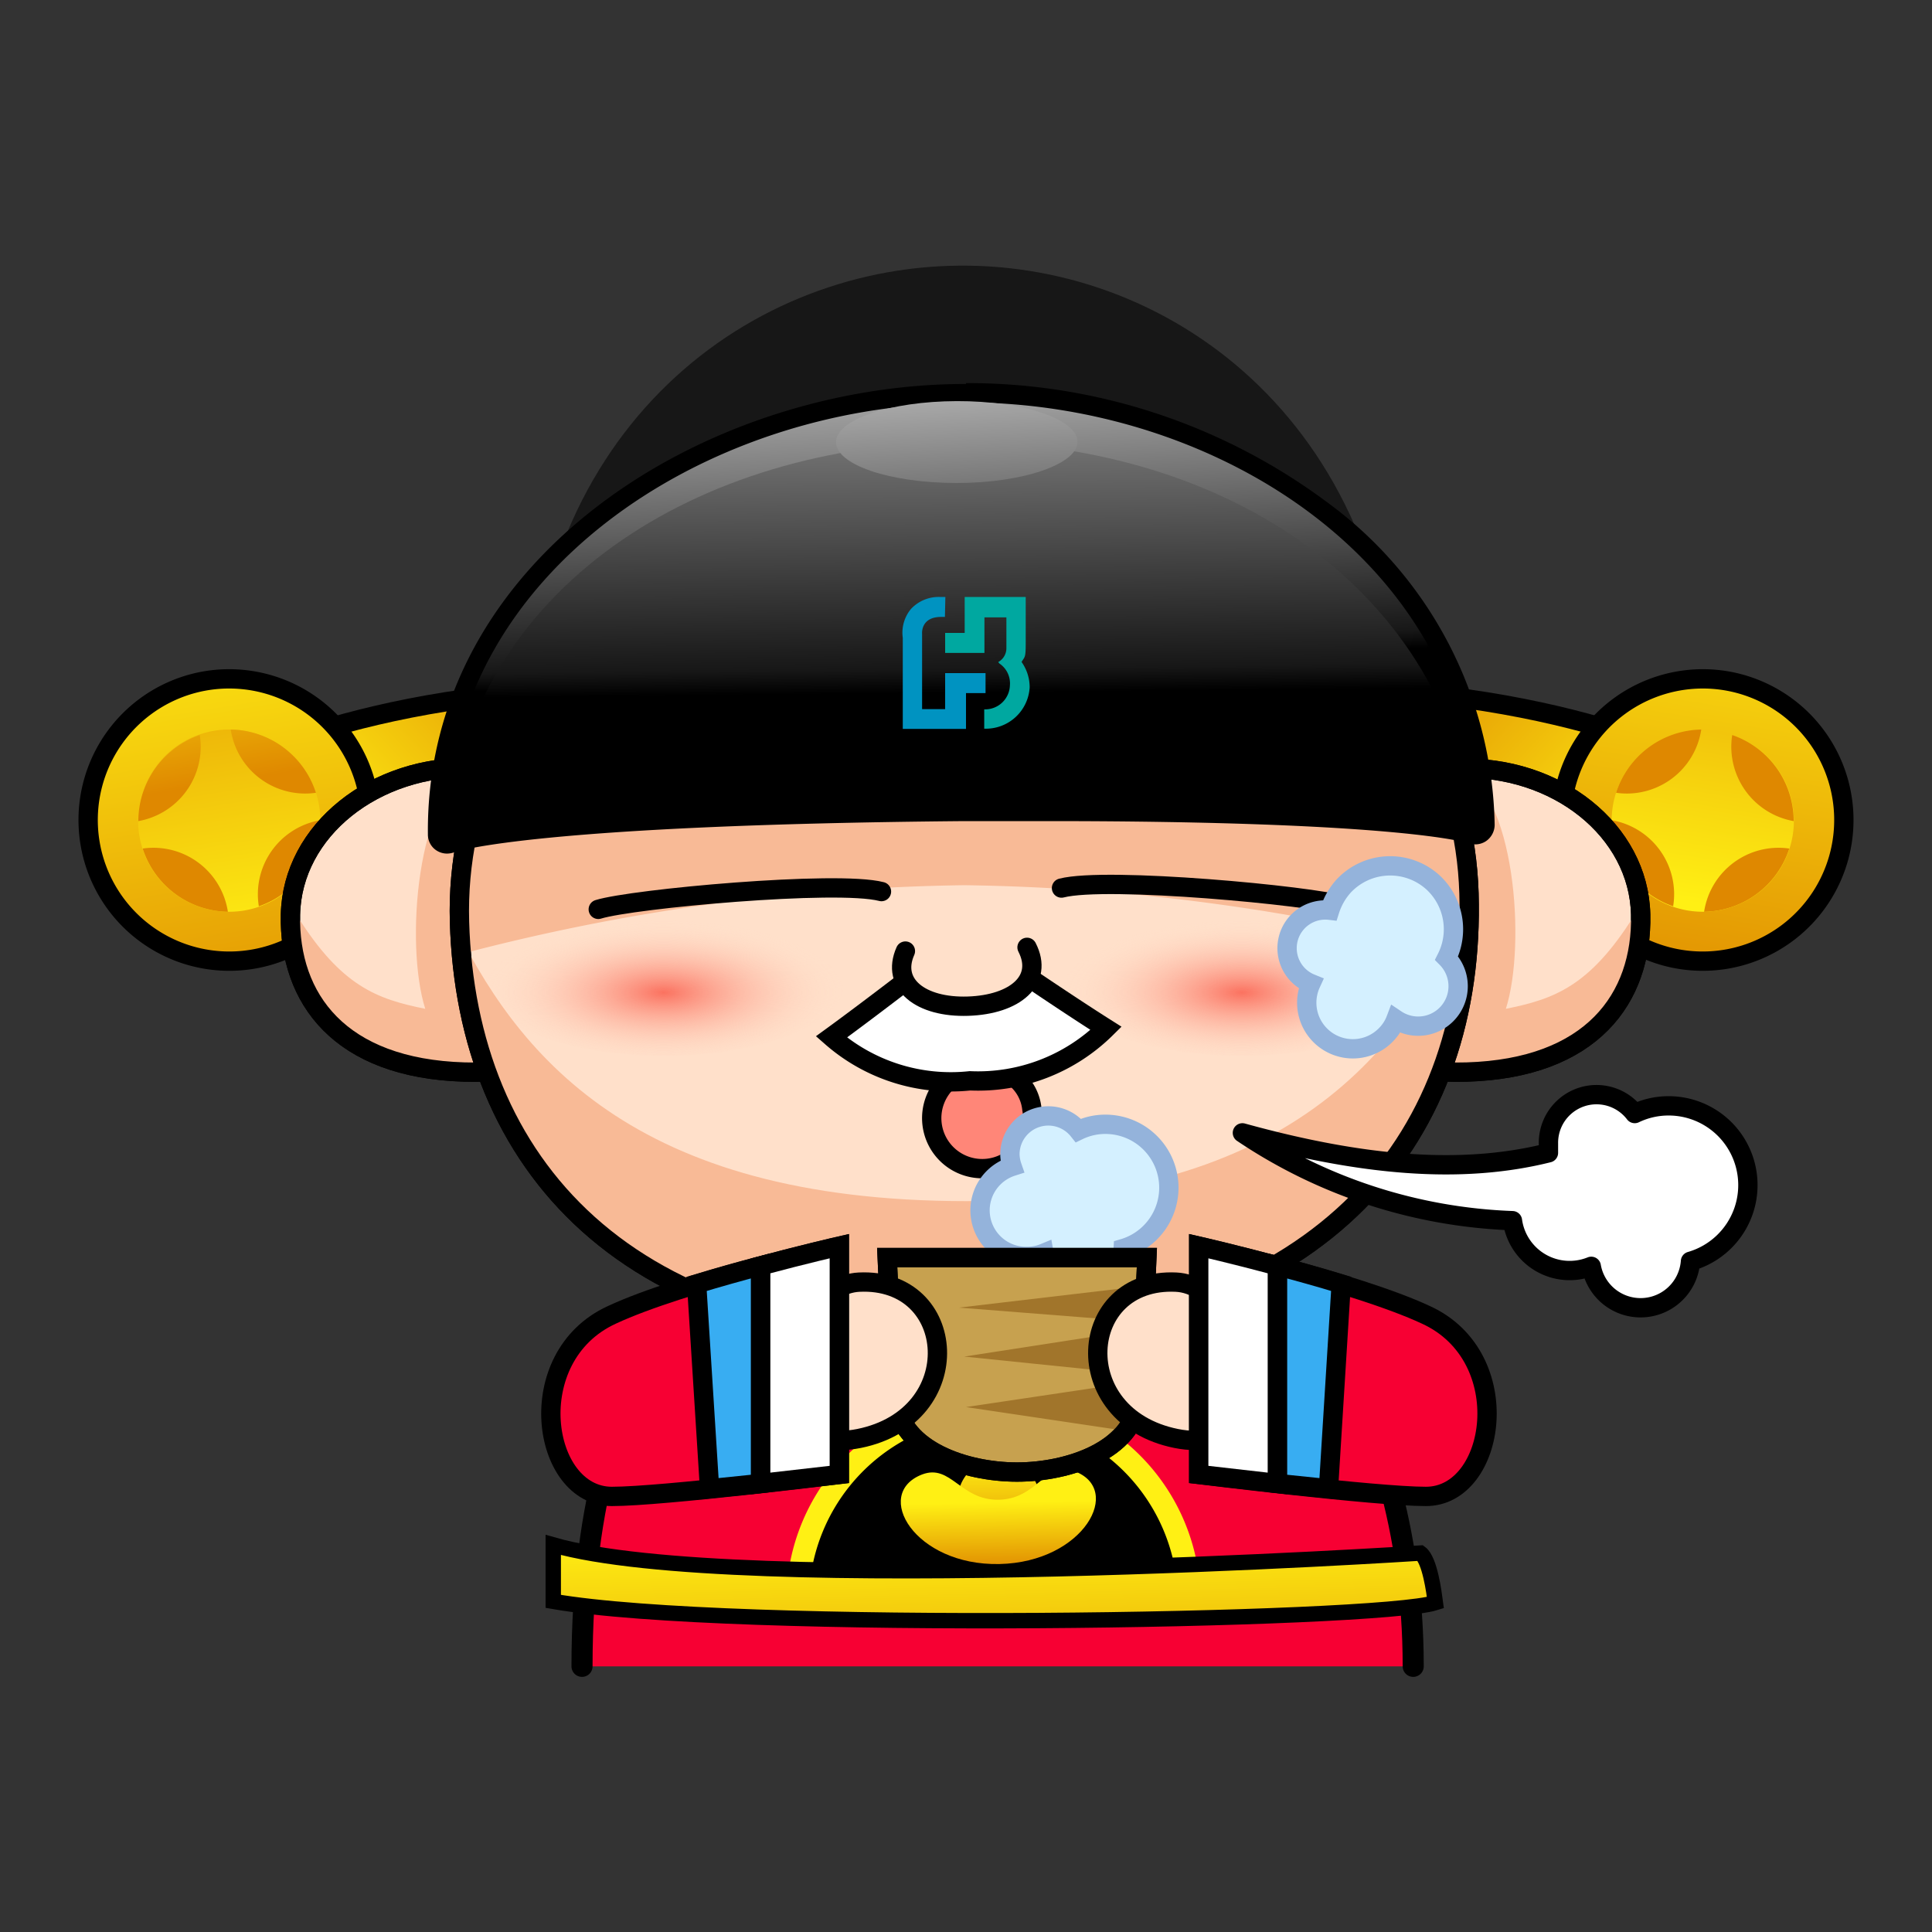<svg id="圖層_1" data-name="圖層 1" xmlns="http://www.w3.org/2000/svg" xmlns:xlink="http://www.w3.org/1999/xlink" viewBox="0 0 88 88"><rect x="0" y="0" width="88" height="88" fill="#333333" stroke="none"/><defs><style>.cls-1,.cls-15,.cls-17,.cls-2,.cls-20,.cls-22,.cls-25,.cls-26,.cls-28,.cls-30,.cls-31,.cls-36,.cls-8,.cls-9{stroke:#000;}.cls-1,.cls-15,.cls-17,.cls-2,.cls-20,.cls-22,.cls-25,.cls-26,.cls-27,.cls-28,.cls-30,.cls-31,.cls-36,.cls-8,.cls-9{stroke-linecap:round;}.cls-1,.cls-2,.cls-20,.cls-22,.cls-25,.cls-26,.cls-27,.cls-28,.cls-30,.cls-31,.cls-36,.cls-8,.cls-9{stroke-width:0.88px;}.cls-1{fill:url(#linear-gradient);}.cls-2{fill:url(#linear-gradient-2);}.cls-3{fill:url(#linear-gradient-3);}.cls-4{fill:url(#linear-gradient-4);}.cls-5{fill:url(#linear-gradient-5);}.cls-6{fill:url(#linear-gradient-6);}.cls-7{fill:url(#linear-gradient-7);}.cls-8{fill:url(#linear-gradient-8);}.cls-9{fill:url(#linear-gradient-9);}.cls-10{fill:url(#linear-gradient-10);}.cls-11{fill:url(#linear-gradient-11);}.cls-12{fill:url(#linear-gradient-12);}.cls-13{fill:url(#linear-gradient-13);}.cls-14{fill:url(#linear-gradient-14);}.cls-15,.cls-30{fill:#f70033;}.cls-15{stroke-width:0.96px;}.cls-16{stroke:#fff014;stroke-miterlimit:10;stroke-width:1.03px;}.cls-17{stroke-width:0.7px;fill:url(#linear-gradient-15);}.cls-18{fill:url(#linear-gradient-16);}.cls-19{fill:url(#linear-gradient-17);}.cls-20{fill:#ffe0ca;}.cls-21{fill:#f8ba96;}.cls-22{fill:none;}.cls-23{fill:url(#radial-gradient);}.cls-24{fill:url(#radial-gradient-2);}.cls-25{fill:#ff8678;}.cls-26,.cls-36{fill:#fff;}.cls-27{fill:#d4f0ff;stroke:#94b3db;}.cls-28{fill:#c7a14f;}.cls-29{fill:#a1752b;}.cls-31{fill:#38adf2;}.cls-32{fill:#171717;}.cls-33{fill:url(#linear-gradient-18);}.cls-34{fill:url(#linear-gradient-19);}.cls-35{fill:url(#linear-gradient-20);}.cls-36{stroke-linejoin:round;}.cls-37{fill:#00a8a0;}.cls-38{fill:#0093c1;}</style><linearGradient id="linear-gradient" x1="-450.3" y1="-713.41" x2="-435.44" y2="-713.41" gradientTransform="translate(831.74 254.68) rotate(-42.99)" gradientUnits="userSpaceOnUse"><stop offset="0" stop-color="#fff014"/><stop offset="1" stop-color="#df8800"/></linearGradient><linearGradient id="linear-gradient-2" x1="-1122.55" y1="-223.48" x2="-1122.55" y2="-200.46" gradientTransform="matrix(0.99, -0.16, 0.16, 0.99, 1152.12, 68.47)" xlink:href="#linear-gradient"/><linearGradient id="linear-gradient-3" x1="-1122.55" y1="-206.14" x2="-1122.55" y2="-225.19" gradientTransform="matrix(0.99, -0.16, 0.16, 0.99, 1152.12, 68.47)" xlink:href="#linear-gradient"/><linearGradient id="linear-gradient-4" x1="-1124.95" y1="-222.68" x2="-1124.95" y2="-213.98" gradientTransform="matrix(0.99, -0.16, 0.16, 0.99, 1152.12, 68.47)" xlink:href="#linear-gradient"/><linearGradient id="linear-gradient-5" x1="-1120.14" y1="-222.69" x2="-1120.14" y2="-213.98" gradientTransform="matrix(0.99, -0.16, 0.16, 0.99, 1152.12, 68.47)" xlink:href="#linear-gradient"/><linearGradient id="linear-gradient-6" x1="-1124.95" y1="-222.68" x2="-1124.95" y2="-213.98" gradientTransform="matrix(0.99, -0.16, 0.16, 0.99, 1152.12, 68.47)" xlink:href="#linear-gradient"/><linearGradient id="linear-gradient-7" x1="-1120.14" y1="-222.68" x2="-1120.14" y2="-213.98" gradientTransform="matrix(0.99, -0.16, 0.16, 0.99, 1152.12, 68.47)" xlink:href="#linear-gradient"/><linearGradient id="linear-gradient-8" x1="614.75" y1="279.28" x2="629.62" y2="279.28" gradientTransform="matrix(-0.73, -0.68, -0.68, 0.73, 712.17, 254.68)" xlink:href="#linear-gradient"/><linearGradient id="linear-gradient-9" x1="315.21" y1="5.84" x2="315.21" y2="28.85" gradientTransform="matrix(-0.99, -0.16, -0.16, 0.99, 391.79, 68.47)" xlink:href="#linear-gradient"/><linearGradient id="linear-gradient-10" x1="315.21" y1="23.17" x2="315.21" y2="4.13" gradientTransform="matrix(-0.99, -0.16, -0.16, 0.99, 391.79, 68.47)" xlink:href="#linear-gradient"/><linearGradient id="linear-gradient-11" x1="312.8" y1="6.63" x2="312.8" y2="15.33" gradientTransform="matrix(-0.99, -0.16, -0.16, 0.99, 391.79, 68.47)" xlink:href="#linear-gradient"/><linearGradient id="linear-gradient-12" x1="317.62" y1="6.63" x2="317.62" y2="15.33" gradientTransform="matrix(-0.99, -0.16, -0.16, 0.99, 391.79, 68.47)" xlink:href="#linear-gradient"/><linearGradient id="linear-gradient-13" x1="312.8" y1="6.63" x2="312.8" y2="15.33" gradientTransform="matrix(-0.99, -0.16, -0.16, 0.99, 391.79, 68.47)" xlink:href="#linear-gradient"/><linearGradient id="linear-gradient-14" x1="317.62" y1="6.63" x2="317.62" y2="15.34" gradientTransform="matrix(-0.99, -0.16, -0.16, 0.99, 391.79, 68.47)" xlink:href="#linear-gradient"/><linearGradient id="linear-gradient-15" x1="111.48" y1="115.91" x2="111.48" y2="126.97" gradientTransform="matrix(1, -0.02, 0.02, 1, -68.59, -44.03)" xlink:href="#linear-gradient"/><linearGradient id="linear-gradient-16" x1="111.78" y1="112.72" x2="111.78" y2="117.01" gradientTransform="matrix(1, -0.02, 0.02, 1, -68.59, -44.03)" xlink:href="#linear-gradient"/><linearGradient id="linear-gradient-17" x1="111.78" y1="114.69" x2="111.78" y2="117.86" gradientTransform="matrix(1, -0.02, 0.02, 1, -68.59, -44.03)" xlink:href="#linear-gradient"/><radialGradient id="radial-gradient" cx="30.23" cy="509.35" r="8.21" gradientTransform="translate(0 -158.53) scale(1 0.4)" gradientUnits="userSpaceOnUse"><stop offset="0" stop-color="#fb7260"/><stop offset="1" stop-color="#ffe0ca" stop-opacity="0"/></radialGradient><radialGradient id="radial-gradient-2" cx="56.57" cy="509.35" r="8.21" xlink:href="#radial-gradient"/><linearGradient id="linear-gradient-18" x1="79.47" y1="25.01" x2="81.99" y2="44.85" gradientTransform="translate(-34.72 -20.79) rotate(4.6)" gradientUnits="userSpaceOnUse"><stop offset="0" stop-color="#fff"/><stop offset="0.96" stop-color="#171717"/><stop offset="1"/></linearGradient><linearGradient id="linear-gradient-19" x1="335.31" y1="8.14" x2="335.31" y2="35.42" gradientTransform="matrix(-1, 0.01, 0.01, 1, 378.64, -7.22)" xlink:href="#linear-gradient-18"/><linearGradient id="linear-gradient-20" x1="49.26" y1="53.6" x2="50.25" y2="72.75" gradientTransform="translate(-6.19 -42.21) rotate(-0.05)" xlink:href="#linear-gradient-18"/></defs><title>money04</title><path class="cls-1" d="M31.43,35.66c-13.08.07-20.62,4.05-20.62,4.05l-.74-4.66S17,31.13,29.59,31.33C30.27,32.92,30.94,34.17,31.43,35.66Z"/><path class="cls-2" d="M16.8,36.37A6.43,6.43,0,1,1,9.43,31,6.44,6.44,0,0,1,16.8,36.37Z"/><path class="cls-3" d="M14.54,36.73a4.15,4.15,0,1,1-4.75-3.45A4.15,4.15,0,0,1,14.54,36.73Z"/><path class="cls-4" d="M9.1,33.48v0A4.15,4.15,0,0,0,6.3,37.4,3.44,3.44,0,0,0,9.1,33.48Z"/><path class="cls-5" d="M14.39,36.11a4.15,4.15,0,0,0-3.88-2.88v0A3.43,3.43,0,0,0,14.39,36.11Z"/><path class="cls-6" d="M6.5,38.65a4.15,4.15,0,0,0,3.88,2.88v0A3.43,3.43,0,0,0,6.5,38.65Z"/><path class="cls-7" d="M14.59,37.36a3.42,3.42,0,0,0-2.8,3.92v0A4.15,4.15,0,0,0,14.59,37.36Z"/><path class="cls-8" d="M56.57,35.66c13.08.07,20.62,4.05,20.62,4.05l.74-4.66S71,31.13,58.41,31.33C57.73,32.92,57.06,34.17,56.57,35.66Z"/><path class="cls-9" d="M71.2,36.37A6.43,6.43,0,1,0,78.57,31,6.44,6.44,0,0,0,71.2,36.37Z"/><path class="cls-10" d="M73.46,36.73a4.15,4.15,0,1,0,4.75-3.45A4.15,4.15,0,0,0,73.46,36.73Z"/><path class="cls-11" d="M78.9,33.48v0A4.15,4.15,0,0,1,81.7,37.4,3.44,3.44,0,0,1,78.9,33.48Z"/><path class="cls-12" d="M73.61,36.11a4.15,4.15,0,0,1,3.88-2.88v0A3.43,3.43,0,0,1,73.61,36.11Z"/><path class="cls-13" d="M81.5,38.65a4.15,4.15,0,0,1-3.88,2.88v0A3.43,3.43,0,0,1,81.5,38.65Z"/><path class="cls-14" d="M73.41,37.36a3.42,3.42,0,0,1,2.8,3.92v0A4.15,4.15,0,0,1,73.41,37.36Z"/><path class="cls-15" d="M64.37,75.9c0-12.69-7-19.36-7.63-19.68s-6-.53-11.15,0c-5.12-.48-10.52-.27-11.14,0s-7.94,4.21-7.94,19.68"/><path class="cls-16" d="M54.16,72.54l-17.83.36a8.92,8.92,0,0,1,17.83-.36Z"/><path class="cls-17" d="M64.7,70.74c.43.32.62,1.8.68,2.26-2.67.85-32.14,1.34-40.18-.06,0,0,0-2.4,0-2.57C33.63,72.78,64.7,70.74,64.7,70.74Z"/><path class="cls-18" d="M47.36,68.29a1.87,1.87,0,1,1-1.9-1.83A1.86,1.86,0,0,1,47.36,68.29Z"/><path class="cls-19" d="M48.91,67c-1.3-.45-1.65,1.27-3.41,1.31S43.32,66.66,42,67.16c-2.27.88-.34,4.16,3.52,4.08S51.2,67.81,48.91,67Z"/><path class="cls-20" d="M58.49,42.14C58.6,46,61.13,49,66.81,48.83s8-3.34,7.92-7.17S70.89,34.83,66.4,35,58.37,38.31,58.49,42.14Z"/><path class="cls-21" d="M66.4,35c-2.6-1-8.22,4.69-8.24,6.61,0,3.83,2.38,7,8.07,7s8.15-3,8.18-6.87c-2,3.18-3.62,3.77-5.82,4.21C69.53,43,69,36,66.4,35Z"/><path class="cls-22" d="M58.49,42.14C58.6,46,61.13,49,66.81,48.83s8-3.34,7.92-7.17S70.89,34.83,66.4,35,58.37,38.31,58.49,42.14Z"/><path class="cls-20" d="M29.48,42.14C29.36,46,26.83,49,21.15,48.83s-8-3.34-7.92-7.17,3.84-6.83,8.33-6.7S29.59,38.31,29.48,42.14Z"/><path class="cls-21" d="M21.56,35c2.6-1,8.22,4.69,8.24,6.61,0,3.83-2.38,7-8.07,7s-8.15-3-8.18-6.87c2,3.18,3.62,3.77,5.82,4.21C18.43,43,19,36,21.56,35Z"/><path class="cls-22" d="M29.48,42.14C29.36,46,26.83,49,21.15,48.83s-8-3.34-7.92-7.17,3.84-6.83,8.33-6.7S29.59,38.31,29.48,42.14Z"/><path class="cls-20" d="M66.91,40.69C67.23,51.53,60.59,60.53,44.5,61s-23.25-8.11-23.57-19,9.71-19.93,22.41-20.31S66.59,29.85,66.91,40.69Z"/><ellipse class="cls-23" cx="30.23" cy="44.81" rx="8.21" ry="3.28"/><ellipse class="cls-24" cx="56.57" cy="44.81" rx="8.21" ry="3.28"/><path class="cls-21" d="M66.91,40.69C66.59,29.85,56,21.36,43.34,21.74S20.61,31.21,20.93,42.05c0,.47.05.94.09,1.4a94.86,94.86,0,0,1,22.9-3.13,94.37,94.37,0,0,1,22.91,3.14A23.12,23.12,0,0,0,66.91,40.69Z"/><path class="cls-21" d="M67.32,40.32c.32,11-6.44,20.2-22.82,20.68s-23.67-8.25-24-19.29c3,6.32,8.3,13,23.53,13C59.75,54.7,64.57,46.85,67.32,40.32Z"/><path class="cls-22" d="M66.91,40.69C67.23,51.53,60.59,60.53,44.5,61s-23.25-8.11-23.57-19,9.71-19.93,22.41-20.31S66.59,29.85,66.91,40.69Z"/><path class="cls-25" d="M47,50.51a2.3,2.3,0,1,1-2.26-1.88A2.1,2.1,0,0,1,47,50.51Z"/><path class="cls-26" d="M46.37,44.19l-4.65.14s-2.2,1.7-3.85,2.9a8.25,8.25,0,0,0,6.31,2,8.29,8.29,0,0,0,6.2-2.39C48.67,45.76,46.37,44.19,46.37,44.19Z"/><path class="cls-20" d="M46.78,43.15c.77,1.5-.54,2.61-2.69,2.68s-3.52-1-2.85-2.51"/><path class="cls-25" d="M61.26,41.26c-1.54-.47-10.87-1.34-12.91-.81"/><path class="cls-25" d="M27.25,41.42c1.54-.48,10.87-1.34,12.9-.81"/><path class="cls-27" d="M53.24,54.1a2.89,2.89,0,0,0-2.89-2.89,2.81,2.81,0,0,0-1.23.28A1.75,1.75,0,0,0,46,52.56a1.8,1.8,0,0,0,.1.57,2.1,2.1,0,0,0,.67,4.1,2,2,0,0,0,.78-.15,1.82,1.82,0,0,0,3.61-.21A2.89,2.89,0,0,0,53.24,54.1Z"/><path class="cls-27" d="M65.29,40.21a2.9,2.9,0,0,0-4.09.15,3,3,0,0,0-.63,1.1,1.74,1.74,0,0,0-.86,3.34,2.1,2.1,0,0,0,3.45,2.3,2,2,0,0,0,.42-.67,1.82,1.82,0,0,0,2.31-2.79A2.91,2.91,0,0,0,65.29,40.21Z"/><path class="cls-28" d="M46.32,57.28H40.41s.19,4.38.42,6.57,3.13,3.2,5.49,3.2,5.26-1,5.5-3.2.42-6.57.42-6.57Z"/><path class="cls-29" d="M51.93,62.61c0-.66.1-1.38.14-2.08l-8.15,1.26Z"/><path class="cls-29" d="M52.09,60.22c0-.6.07-1.18.09-1.66l-8.5,1Z"/><path class="cls-29" d="M51.91,62.91,44,64.09l7.25,1.08a2.56,2.56,0,0,0,.55-1.32C51.85,63.57,51.88,63.25,51.91,62.91Z"/><path class="cls-22" d="M46.32,57.28H40.41s.19,4.38.42,6.57,3.13,3.2,5.49,3.2,5.26-1,5.5-3.2.42-6.57.42-6.57Z"/><path class="cls-20" d="M53.57,58.4c-4.51-.22-5,6.11,0,7.12S56.9,58.56,53.57,58.4Z"/><path class="cls-30" d="M54.6,56.76v10.4s8.07,1,10.35,1c3.21,0,4.18-6.36,0-8.27C61.76,58.4,54.6,56.76,54.6,56.76Z"/><path class="cls-26" d="M54.6,56.76s1.58.36,3.59.9v9.91l-3.59-.41Z"/><path class="cls-31" d="M61.09,58.48l-.58,9.33-2.32-.24V57.66C59.1,57.9,60.11,58.18,61.09,58.48Z"/><path class="cls-20" d="M39.13,58.4c4.51-.22,5,6.11,0,7.12S35.8,58.56,39.13,58.4Z"/><path class="cls-30" d="M38.23,56.76v10.4s-8.08,1-10.36,1c-3.21,0-4.17-6.36,0-8.27C31.06,58.4,38.23,56.76,38.23,56.76Z"/><path class="cls-26" d="M38.23,56.76s-1.58.36-3.59.9v9.91l3.59-.41Z"/><path class="cls-31" d="M31.73,58.48l.59,9.33,2.32-.24V57.66C33.72,57.9,32.72,58.18,31.73,58.48Z"/><path class="cls-32" d="M43.67,12.1c-9.89.09-19.8,7.79-19.67,22.21L63.73,34C63.6,19.54,53.56,12,43.67,12.1Z"/><path class="cls-33" d="M20.33,38.4a.44.44,0,0,1-.25-.08.42.42,0,0,1-.19-.36C19.78,25.7,32.17,18,43.72,17.89H44c14.69,0,23.55,10,23.64,19.65a.46.46,0,0,1-.2.37.42.42,0,0,1-.24.07A.47.47,0,0,1,67,38c-.11,0-3-1.05-19.27-1.05-1.2,0-2.49,0-3.85,0-19.71.17-23.25,1.4-23.39,1.45A.4.4,0,0,1,20.33,38.4Z"/><path d="M44,18.33c11.58,0,23.09,7.49,23.2,19.21,0,0-2.68-1.08-19.43-1.08-1.21,0-2.5,0-3.86,0C23.66,36.66,20.33,38,20.33,38c-.11-11.8,11.74-19.53,23.4-19.63H44m0-.88h-.24c-11.76.1-24.39,8-24.27,20.52a.86.86,0,0,0,.38.72.89.89,0,0,0,.5.15,1,1,0,0,0,.32-.06c.13-.05,3.75-1.25,23.23-1.42,1.35,0,2.64,0,3.85,0,16.13,0,19.07,1,19.09,1a1,1,0,0,0,.34.06.88.88,0,0,0,.49-.15.91.91,0,0,0,.39-.74A18.62,18.62,0,0,0,60.4,22.84,27.4,27.4,0,0,0,44,17.45Z"/><path class="cls-34" d="M43.58,20.14c11.65-.11,22.14,6.27,23.58,17.4,0,0-3.08-1.24-23.29-1.06S20.33,38,20.33,38C21.3,26.69,31.93,20.24,43.58,20.14Z"/><path class="cls-35" d="M49.08,20.13c0,1-2.46,1.87-5.5,1.87s-5.5-.83-5.5-1.86,2.46-1.86,5.5-1.87S49.08,19.1,49.08,20.13Z"/><path class="cls-36" d="M76,50.37a3.55,3.55,0,0,0-1.54.35,2.19,2.19,0,0,0-3.93,1.34c0,.25,0,.45,0,.45-4,1-8.54.58-13.94-.91a23.55,23.55,0,0,0,12.3,4,2.63,2.63,0,0,0,3.59,2.08A2.28,2.28,0,0,0,77,57.45a3.61,3.61,0,0,0-1-7.08Z"/><path class="cls-37" d="M45.47,30.16h0s0,0,.05.06a1.09,1.09,0,0,1,.48,1,1.13,1.13,0,0,1-1.17,1.09v.88a2,2,0,0,0,2.07-1.88,2,2,0,0,0-.37-1.16l.11-.17c.07-.12.08-.26.08-.74V27.19H43.94v1.64h-.89v.91h1.79V28.12h1v1.39a.72.72,0,0,1-.38.65"/><path class="cls-38" d="M43.06,27.19H42.8a1.73,1.73,0,0,0-1.3.54,1.69,1.69,0,0,0-.38,1.32V33.2H44V31.57h.89v-.91H43.05V32.3H42V28.86s-.07-.74.83-.76h.21Z"/></svg>